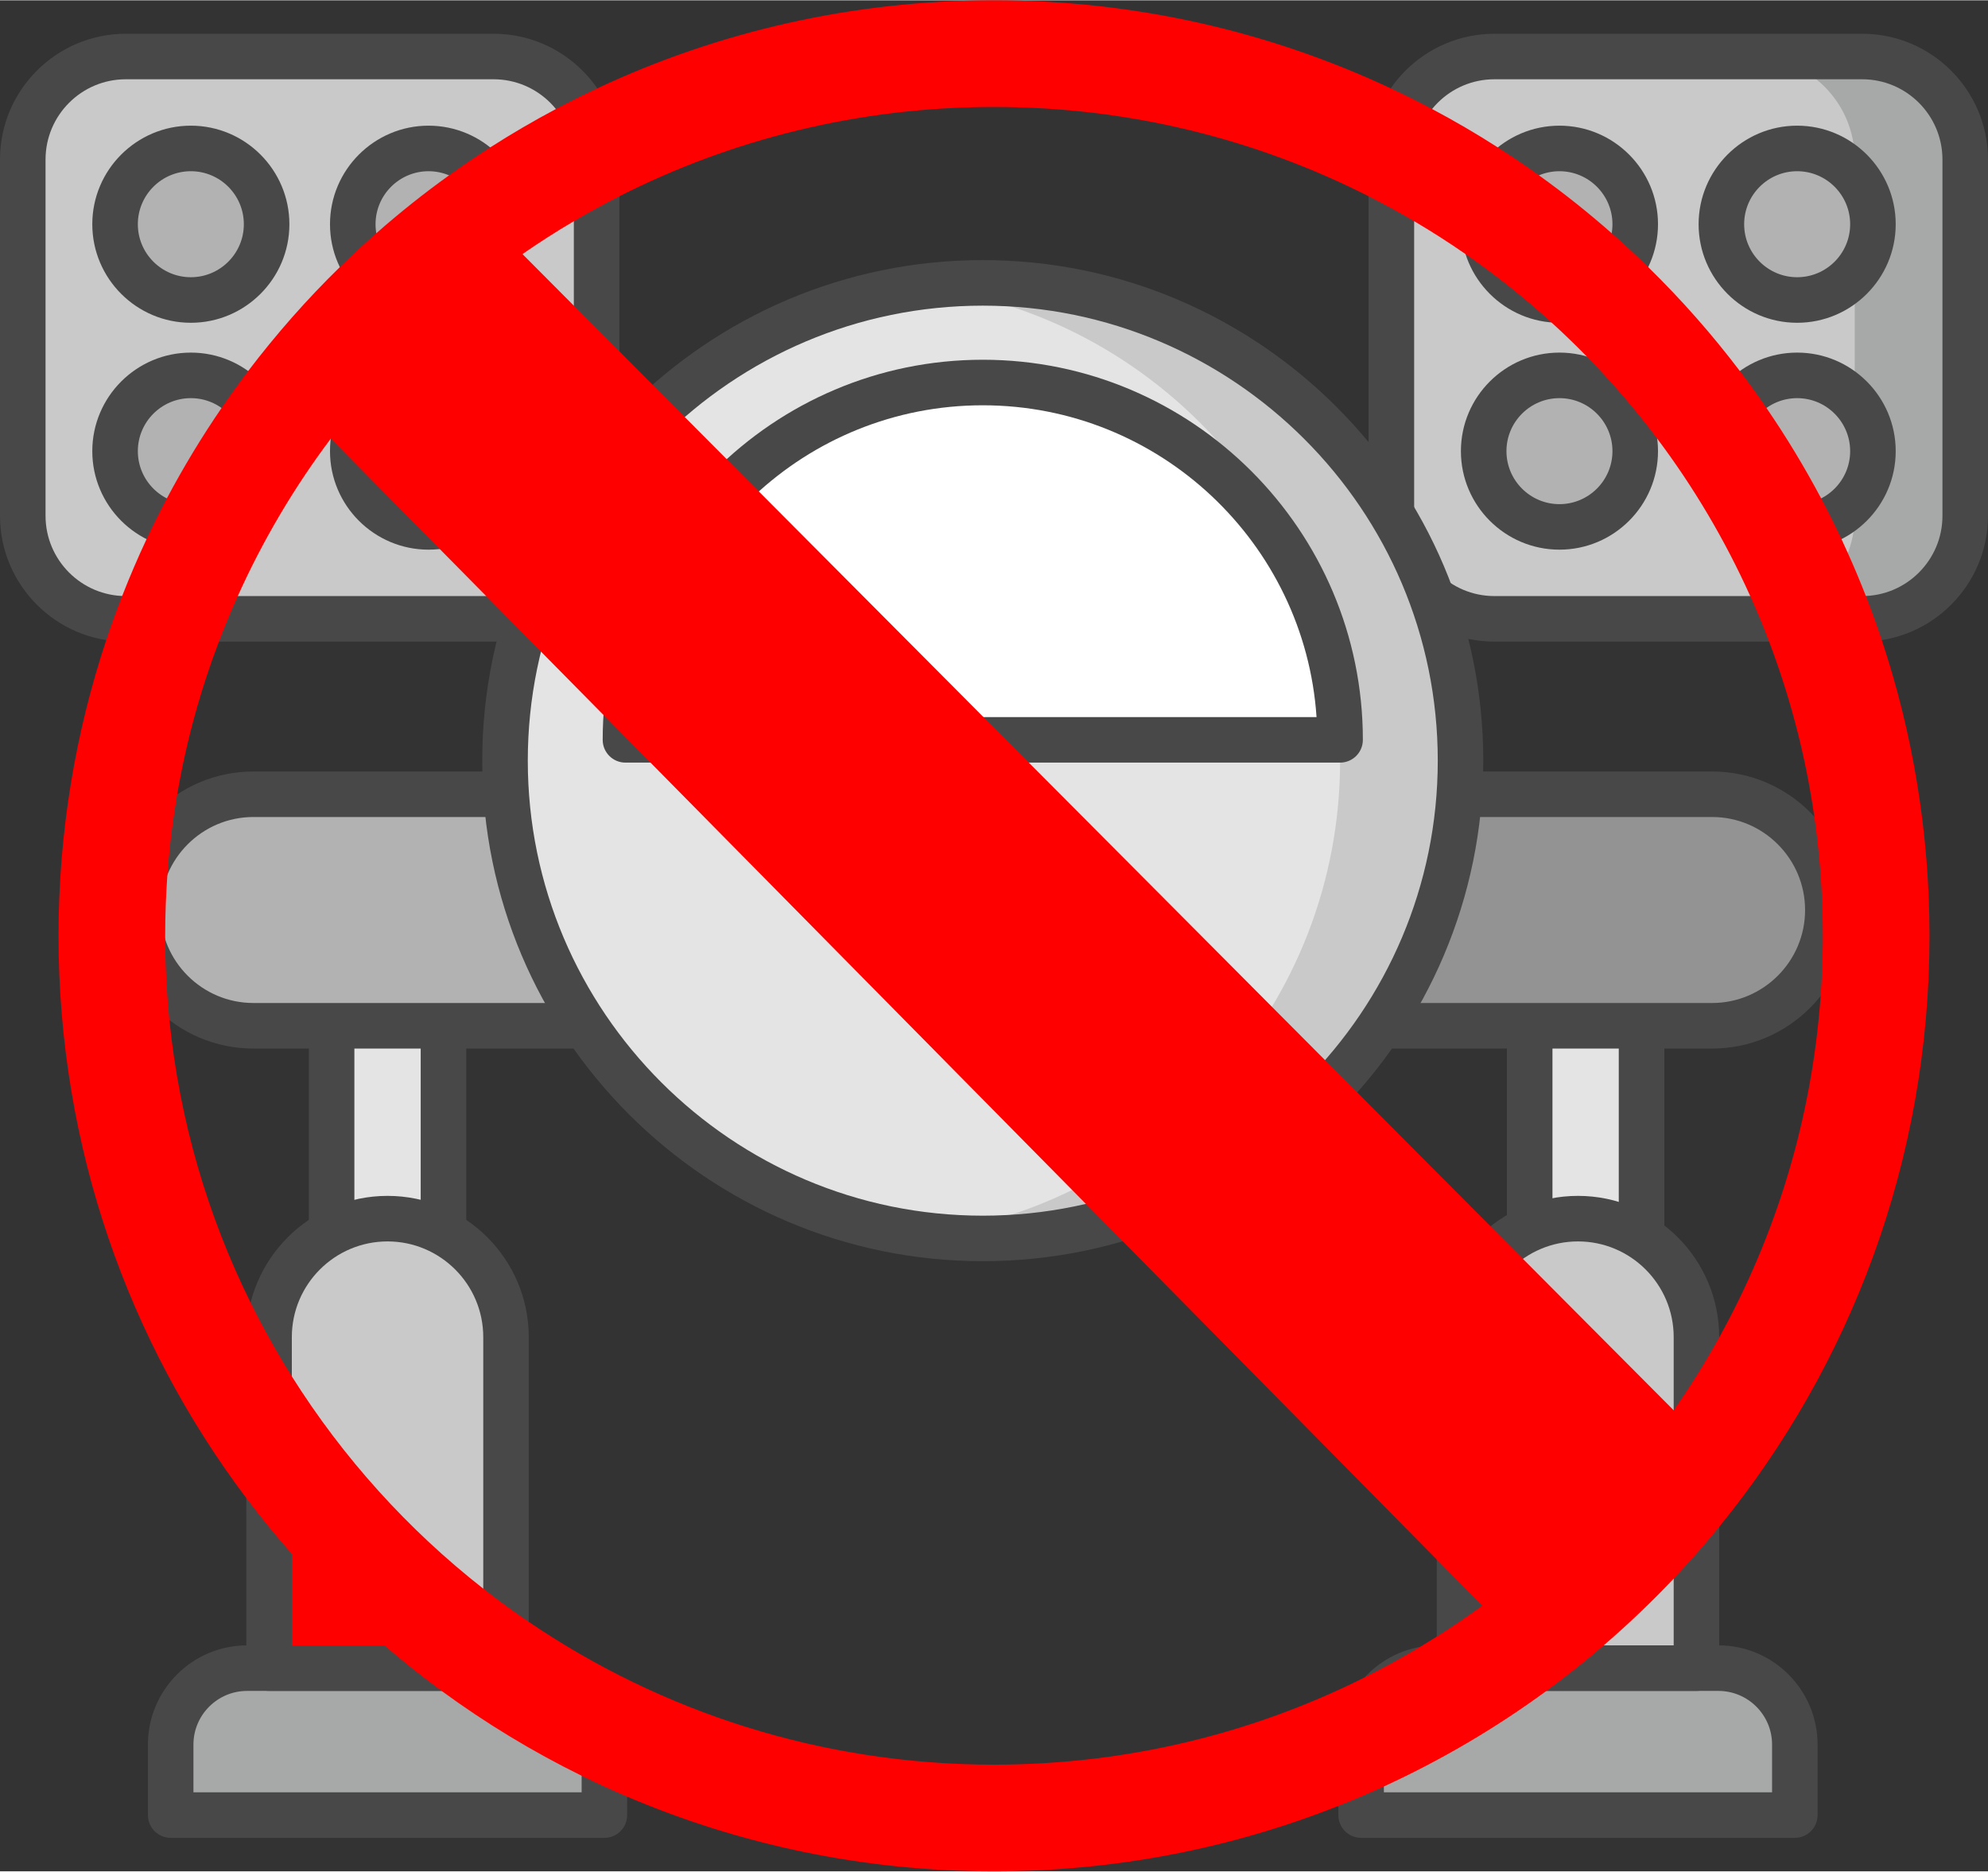 <?xml version="1.0" encoding="UTF-8"?>
<!DOCTYPE svg PUBLIC "-//W3C//DTD SVG 1.1//EN" "http://www.w3.org/Graphics/SVG/1.1/DTD/svg11.dtd">
<!-- Creator: CorelDRAW 2019 (64-Bit) -->
<svg xmlns="http://www.w3.org/2000/svg" xml:space="preserve" width="512px" height="482px" version="1.1" style="shape-rendering:geometricPrecision; text-rendering:geometricPrecision; image-rendering:optimizeQuality; fill-rule:evenodd; clip-rule:evenodd"
viewBox="0 0 512 481.85"
 xmlns:xlink="http://www.w3.org/1999/xlink"
 xmlns:xodm="http://www.corel.com/coreldraw/odm/2003">
 <rect x="0" y="0" width="512" height="481.85" fill="#333333" stroke="none"/>
 <defs>
  <style type="text/css">
   <![CDATA[
    .fil7 {fill:red}
    .fil1 {fill:#484848;fill-rule:nonzero}
    .fil5 {fill:#939393;fill-rule:nonzero}
    .fil3 {fill:#A7A8A8;fill-rule:nonzero}
    .fil4 {fill:#B2B2B2;fill-rule:nonzero}
    .fil2 {fill:#C9C9CA;fill-rule:nonzero}
    .fil0 {fill:#E4E4E4;fill-rule:nonzero}
    .fil6 {fill:white;fill-rule:nonzero}
   ]]>
  </style>
 </defs>
 <g id="Layer_x0020_1">
  <path class="fil0" d="M85.41 230.61l28.81 0 0 119.62 -28.81 0 0 -119.62zm0 0z"/>
  <path class="fil0" d="M393.96 230.61l28.81 0 0 119.62 -28.81 0 0 -119.62zm0 0z"/>
  <path class="fil1" d="M114.22 356.09l-28.81 0c-3.24,0 -5.86,-2.62 -5.86,-5.86l0 -119.62c0,-3.24 2.62,-5.86 5.86,-5.86l28.81 0c3.23,0 5.86,2.62 5.86,5.86l0 119.62c0,3.24 -2.63,5.86 -5.86,5.86l0 0zm-22.95 -11.72l17.08 0 0 -107.9 -17.08 0 0 107.9zm0 0z"/>
  <path class="fil1" d="M422.77 356.09l-28.81 0c-3.23,0 -5.86,-2.62 -5.86,-5.86l0 -119.62c0,-3.24 2.63,-5.86 5.86,-5.86l28.81 0c3.24,0 5.87,2.62 5.87,5.86l0 119.62c0,3.24 -2.63,5.86 -5.87,5.86l0 0zm-22.94 -11.72l17.08 0 0 -107.9 -17.08 0 0 107.9zm0 0z"/>
  <path class="fil2" d="M436.91 429.53l-61.02 0 0 -85.26c0,-16.85 13.66,-30.5 30.51,-30.5 16.85,0 30.51,13.66 30.51,30.5l0 85.26 0 0zm0 0z"/>
  <path class="fil3" d="M462.25 467.37l-111.7 0 0 -18.17c0,-10.86 8.81,-19.67 19.68,-19.67l72.34 0c10.87,0 19.68,8.81 19.68,19.67l0 18.17zm0 0z"/>
  <path class="fil1" d="M436.91 435.39l-61.02 0c-3.24,0 -5.86,-2.63 -5.86,-5.87l0 -85.25c0,-20.05 16.31,-36.37 36.37,-36.37 20.05,0 36.37,16.32 36.37,36.37l0 85.25c0,3.24 -2.62,5.87 -5.86,5.87l0 0zm-55.16 -11.73l49.3 0 0 -79.39c0,-13.59 -11.06,-24.64 -24.65,-24.64 -13.59,0 -24.65,11.05 -24.65,24.64l0 79.39zm0 0z"/>
  <path class="fil1" d="M462.25 473.23l-111.7 0c-3.24,0 -5.86,-2.62 -5.86,-5.86l0 -18.17c0,-14.08 11.45,-25.54 25.53,-25.54l72.35 0c14.09,0 25.54,11.46 25.54,25.54l0 18.17c0,3.24 -2.62,5.86 -5.86,5.86l0 0zm-105.84 -11.72l99.98 0 0 -12.31c0,-7.61 -6.2,-13.81 -13.82,-13.81l-72.35 0c-7.61,0 -13.81,6.2 -13.81,13.81l0 12.31zm0 0z"/>
  <path class="fil2" d="M130.32 429.53l-61.02 0 0 -85.26c0,-16.85 13.66,-30.5 30.51,-30.5 16.85,0 30.51,13.66 30.51,30.5l0 85.26zm0 0z"/>
  <path class="fil3" d="M155.66 467.37l-111.7 0 0 -18.17c0,-10.86 8.81,-19.67 19.68,-19.67l72.35 0c10.86,0 19.67,8.81 19.67,19.67l0 18.17zm0 0z"/>
  <path class="fil1" d="M130.32 435.39l-61.02 0c-3.23,0 -5.86,-2.63 -5.86,-5.87l0 -85.25c0,-20.05 16.32,-36.37 36.37,-36.37 20.06,0 36.37,16.32 36.37,36.37l0 85.25c0,3.24 -2.62,5.87 -5.86,5.87l0 0zm-55.16 -11.73l49.3 0 0 -79.39c0,-13.59 -11.06,-24.64 -24.65,-24.64 -13.59,0 -24.65,11.05 -24.65,24.64l0 79.39zm0 0z"/>
  <path class="fil1" d="M155.66 473.23l-111.7 0c-3.24,0 -5.86,-2.62 -5.86,-5.86l0 -18.17c0,-14.08 11.45,-25.54 25.54,-25.54l72.34 0c14.09,0 25.54,11.46 25.54,25.54l0 18.17c0,3.24 -2.62,5.86 -5.86,5.86l0 0zm-105.84 -11.72l99.98 0 0 -12.31c0,-7.61 -6.2,-13.81 -13.81,-13.81l-72.35 0c-7.62,0 -13.82,6.2 -13.82,13.81l0 12.31zm0 0z"/>
  <path class="fil4" d="M440.94 264.1l-375.67 0c-16.46,0 -29.81,-13.35 -29.81,-29.81 0,-16.47 13.35,-29.82 29.81,-29.82l375.67 0c16.46,0 29.81,13.35 29.81,29.82 0,16.46 -13.35,29.81 -29.81,29.81zm0 0z"/>
  <path class="fil2" d="M479.61 159.3l-94.74 0c-14.65,0 -26.53,-11.88 -26.53,-26.53l0 -91.76c0,-14.65 11.88,-26.53 26.53,-26.53l94.74 0c14.65,0 26.53,11.88 26.53,26.53l0 91.76c0,14.65 -11.88,26.53 -26.53,26.53zm0 0z"/>
  <path class="fil2" d="M127.13 159.3l-94.74 0c-14.65,0 -26.53,-11.88 -26.53,-26.53l0 -91.76c0,-14.65 11.88,-26.53 26.53,-26.53l94.74 0c14.65,0 26.53,11.88 26.53,26.53l0 91.76c0,14.65 -11.88,26.53 -26.53,26.53zm0 0z"/>
  <path class="fil1" d="M127.13 165.16l-94.74 0c-17.86,0 -32.39,-14.53 -32.39,-32.39l0 -91.76c0,-17.86 14.53,-32.39 32.39,-32.39l94.74 0c17.86,0 32.39,14.53 32.39,32.39l0 91.76c0,17.86 -14.53,32.39 -32.39,32.39l0 0zm-94.74 -144.82c-11.39,0 -20.66,9.27 -20.66,20.67l0 91.76c0,11.39 9.27,20.66 20.66,20.66l94.74 0c11.39,0 20.66,-9.27 20.66,-20.66l0 -91.76c0,-11.4 -9.27,-20.67 -20.66,-20.67l-94.74 0zm0 0z"/>
  <path class="fil4" d="M68.66 57.67c0,10.78 -8.73,19.51 -19.51,19.51 -10.78,0 -19.51,-8.73 -19.51,-19.51 0,-10.78 8.73,-19.51 19.51,-19.51 10.78,0 19.51,8.73 19.51,19.51zm0 0z"/>
  <path class="fil4" d="M129.88 57.67c0,10.78 -8.73,19.51 -19.51,19.51 -10.78,0 -19.51,-8.73 -19.51,-19.51 0,-10.78 8.73,-19.51 19.51,-19.51 10.78,0 19.51,8.73 19.51,19.51zm0 0z"/>
  <path class="fil4" d="M68.66 116.11c0,10.78 -8.73,19.51 -19.51,19.51 -10.78,0 -19.51,-8.73 -19.51,-19.51 0,-10.78 8.73,-19.52 19.51,-19.52 10.78,0 19.51,8.74 19.51,19.52zm0 0z"/>
  <path class="fil4" d="M129.88 116.11c0,10.78 -8.73,19.51 -19.51,19.51 -10.78,0 -19.51,-8.73 -19.51,-19.51 0,-10.78 8.73,-19.52 19.51,-19.52 10.78,0 19.51,8.74 19.51,19.52zm0 0z"/>
  <g id="_2552238565648">
   <path class="fil1" d="M49.15 83.05c-13.99,0 -25.38,-11.39 -25.38,-25.38 0,-13.99 11.39,-25.38 25.38,-25.38 13.99,0 25.38,11.39 25.38,25.38 0,13.99 -11.39,25.38 -25.38,25.38zm0 -39.03c-7.53,0 -13.65,6.12 -13.65,13.65 0,7.53 6.12,13.65 13.65,13.65 7.53,0 13.65,-6.12 13.65,-13.65 0,-7.53 -6.12,-13.65 -13.65,-13.65zm0 0z"/>
   <path class="fil1" d="M110.37 83.05c-13.99,0 -25.38,-11.39 -25.38,-25.38 0,-13.99 11.39,-25.38 25.38,-25.38 13.99,0 25.38,11.39 25.38,25.38 0,13.99 -11.39,25.38 -25.38,25.38zm0 -39.03c-7.53,0 -13.65,6.12 -13.65,13.65 0,7.53 6.12,13.65 13.65,13.65 7.53,0 13.65,-6.12 13.65,-13.65 0,-7.53 -6.12,-13.65 -13.65,-13.65zm0 0z"/>
   <path class="fil1" d="M49.15 141.48c-13.99,0 -25.38,-11.38 -25.38,-25.37 0,-14 11.39,-25.38 25.38,-25.38 13.99,0 25.38,11.38 25.38,25.38 0,13.99 -11.39,25.37 -25.38,25.37zm0 -39.02c-7.53,0 -13.65,6.12 -13.65,13.65 0,7.53 6.12,13.65 13.65,13.65 7.53,0 13.65,-6.12 13.65,-13.65 0,-7.53 -6.12,-13.65 -13.65,-13.65zm0 0z"/>
   <path class="fil1" d="M110.37 141.48c-13.99,0 -25.38,-11.38 -25.38,-25.37 0,-14 11.39,-25.38 25.38,-25.38 13.99,0 25.38,11.38 25.38,25.38 0,13.99 -11.39,25.37 -25.38,25.37zm0 -39.02c-7.53,0 -13.65,6.12 -13.65,13.65 0,7.53 6.12,13.65 13.65,13.65 7.53,0 13.65,-6.12 13.65,-13.65 0,-7.53 -6.12,-13.65 -13.65,-13.65zm0 0z"/>
  </g>
  <path class="fil3" d="M479.61 14.48l-28.46 0c14.65,0 26.53,11.88 26.53,26.53l0 91.76c0,14.65 -11.88,26.53 -26.53,26.53l28.46 0c14.65,0 26.53,-11.88 26.53,-26.53l0 -91.76c0,-14.65 -11.88,-26.53 -26.53,-26.53l0 0zm0 0z"/>
  <path class="fil1" d="M479.61 165.16l-94.74 0c-17.86,0 -32.39,-14.53 -32.39,-32.39l0 -91.76c0,-17.86 14.53,-32.39 32.39,-32.39l94.74 0c17.86,0 32.39,14.53 32.39,32.39l0 91.76c0,17.86 -14.53,32.39 -32.39,32.39l0 0zm-94.74 -144.82c-11.39,0 -20.66,9.27 -20.66,20.67l0 91.76c0,11.39 9.27,20.66 20.66,20.66l94.74 0c11.39,0 20.66,-9.27 20.66,-20.66l0 -91.76c0,-11.4 -9.27,-20.67 -20.66,-20.67l-94.74 0zm0 0z"/>
  <path class="fil4" d="M421.14 57.67c0,10.78 -8.73,19.51 -19.51,19.51 -10.78,0 -19.51,-8.73 -19.51,-19.51 0,-10.78 8.73,-19.51 19.51,-19.51 10.78,0 19.51,8.73 19.51,19.51zm0 0z"/>
  <path class="fil4" d="M482.36 57.67c0,10.78 -8.73,19.51 -19.51,19.51 -10.78,0 -19.51,-8.73 -19.51,-19.51 0,-10.78 8.73,-19.51 19.51,-19.51 10.78,0 19.51,8.73 19.51,19.51zm0 0z"/>
  <path class="fil4" d="M421.14 116.11c0,10.78 -8.73,19.51 -19.51,19.51 -10.78,0 -19.51,-8.73 -19.51,-19.51 0,-10.78 8.73,-19.52 19.51,-19.52 10.78,0 19.51,8.74 19.51,19.52zm0 0z"/>
  <path class="fil4" d="M482.36 116.11c0,10.78 -8.73,19.51 -19.51,19.51 -10.78,0 -19.51,-8.73 -19.51,-19.51 0,-10.78 8.73,-19.52 19.51,-19.52 10.78,0 19.51,8.74 19.51,19.52zm0 0z"/>
  <path class="fil1" d="M401.63 83.05c-13.99,0 -25.38,-11.39 -25.38,-25.38 0,-13.99 11.39,-25.38 25.38,-25.38 13.99,0 25.38,11.39 25.38,25.38 0,13.99 -11.39,25.38 -25.38,25.38zm0 -39.03c-7.53,0 -13.65,6.12 -13.65,13.65 0,7.53 6.12,13.65 13.65,13.65 7.53,0 13.65,-6.12 13.65,-13.65 0,-7.53 -6.12,-13.65 -13.65,-13.65zm0 0z"/>
  <path class="fil1" d="M462.85 83.05c-13.99,0 -25.38,-11.39 -25.38,-25.38 0,-13.99 11.39,-25.38 25.38,-25.38 13.99,0 25.38,11.39 25.38,25.38 0,13.99 -11.39,25.38 -25.38,25.38zm0 -39.03c-7.53,0 -13.65,6.12 -13.65,13.65 0,7.53 6.12,13.65 13.65,13.65 7.53,0 13.65,-6.12 13.65,-13.65 0,-7.53 -6.12,-13.65 -13.65,-13.65zm0 0z"/>
  <path class="fil1" d="M401.63 141.48c-13.99,0 -25.38,-11.38 -25.38,-25.37 0,-14 11.39,-25.38 25.38,-25.38 13.99,0 25.38,11.38 25.38,25.38 0,13.99 -11.39,25.37 -25.38,25.37zm0 -39.02c-7.53,0 -13.65,6.12 -13.65,13.65 0,7.53 6.12,13.65 13.65,13.65 7.53,0 13.65,-6.12 13.65,-13.65 0,-7.53 -6.12,-13.65 -13.65,-13.65zm0 0z"/>
  <path class="fil1" d="M462.85 141.48c-13.99,0 -25.38,-11.38 -25.38,-25.37 0,-14 11.39,-25.38 25.38,-25.38 13.99,0 25.38,11.38 25.38,25.38 0,13.99 -11.39,25.37 -25.38,25.37zm0 -39.02c-7.53,0 -13.65,6.12 -13.65,13.65 0,7.53 6.12,13.65 13.65,13.65 7.53,0 13.65,-6.12 13.65,-13.65 0,-7.53 -6.12,-13.65 -13.65,-13.65zm0 0z"/>
  <path class="fil5" d="M440.94 204.47l-113.64 0c16.47,0 29.81,13.35 29.81,29.82 0,16.46 -13.34,29.81 -29.81,29.81l113.64 0c16.46,0 29.81,-13.35 29.81,-29.81 0,-16.47 -13.35,-29.82 -29.81,-29.82zm0 0z"/>
  <path class="fil1" d="M440.94 269.96l-375.67 0c-19.67,0 -35.67,-16 -35.67,-35.67 0,-19.68 16,-35.68 35.67,-35.68l375.67 0c19.67,0 35.67,16 35.67,35.68 0,19.67 -16,35.67 -35.67,35.67zm-375.67 -59.63c-13.2,0 -23.95,10.75 -23.95,23.96 0,13.2 10.75,23.94 23.95,23.94l375.67 0c13.2,0 23.95,-10.74 23.95,-23.94 0,-13.21 -10.75,-23.96 -23.95,-23.96l-375.67 0zm0 0z"/>
  <path class="fil0" d="M376.15 195.82c0,67.95 -55.09,123.04 -123.04,123.04 -67.96,0 -123.05,-55.09 -123.05,-123.04 0,-67.96 55.09,-123.05 123.05,-123.05 67.95,0 123.04,55.09 123.04,123.05zm0 0z"/>
  <path class="fil2" d="M253.11 72.77c-5.26,0 -10.43,0.34 -15.51,0.97 60.63,7.63 107.54,59.37 107.54,122.08 0,62.7 -46.91,114.45 -107.54,122.07 5.08,0.64 10.25,0.97 15.51,0.97 67.95,0 123.04,-55.09 123.04,-123.04 0,-67.96 -55.09,-123.05 -123.04,-123.05l0 0zm0 0z"/>
  <path class="fil6" d="M345.14 190.46c0,-50.82 -41.21,-92.03 -92.03,-92.03 -50.83,0 -92.03,41.21 -92.03,92.03l184.06 0zm0 0z"/>
  <path class="fil1" d="M253.11 324.72c-71.08,0 -128.91,-57.83 -128.91,-128.9 0,-71.09 57.83,-128.91 128.91,-128.91 71.07,0 128.9,57.83 128.9,128.91 0,71.08 -57.83,128.9 -128.9,128.9zm0 -246.08c-64.62,0 -117.18,52.56 -117.18,117.18 0,64.61 52.56,117.18 117.18,117.18 64.61,0 117.18,-52.57 117.18,-117.18 0,-64.62 -52.57,-117.18 -117.18,-117.18zm0 0z"/>
  <path class="fil1" d="M345.14 196.32l-184.06 0c-3.24,0 -5.86,-2.62 -5.86,-5.86 0,-53.98 43.91,-97.89 97.89,-97.89 53.97,0 97.89,43.91 97.89,97.89 0,3.24 -2.63,5.86 -5.86,5.86zm-178 -11.72l171.93 0c-3.02,-44.79 -40.42,-80.3 -85.96,-80.3 -45.55,-0.01 -82.95,35.51 -85.97,80.3l0 0zm0 0z"/>
  <path class="fil7" d="M58.71 159.3c0.81,-1.97 1.66,-3.93 2.53,-5.87 6.5,-14.44 14.55,-28.03 23.96,-40.55l296.55 300.55c-1.93,1.41 -3.88,2.78 -5.86,4.13 -1.93,1.31 -3.89,2.6 -5.86,3.85 -1.43,0.9 -2.86,1.78 -4.31,2.65 -4.64,2.79 -9.4,5.41 -14.27,7.85 -28.72,14.38 -61.14,22.47 -95.45,22.47 -44.41,0 -85.66,-13.56 -119.82,-36.77 -1.97,-1.34 -3.93,-2.72 -5.86,-4.13 -1.98,-1.44 -3.93,-2.92 -5.86,-4.43 -19.41,-15.21 -36.12,-33.71 -49.3,-54.66 -2.04,-3.24 -3.99,-6.55 -5.86,-9.91 -1.66,-2.98 -3.25,-6.01 -4.76,-9.08 -11.04,-22.33 -18.29,-46.86 -20.91,-72.77 -0.28,-2.85 -0.52,-5.71 -0.69,-8.6 -0.25,-4.03 -0.38,-8.1 -0.4,-12.19 0,-0.3 0,-0.61 0,-0.91 0,-5.29 0.2,-10.54 0.57,-15.73 0.3,-4.08 0.71,-8.13 1.24,-12.15 0.37,-2.86 0.8,-5.71 1.29,-8.54 2.33,-13.6 5.96,-26.76 10.74,-39.35 0.75,-1.97 1.52,-3.92 2.33,-5.86zm75.85 -93.94c4.3,-2.98 8.71,-5.81 13.23,-8.47 1.94,-1.14 3.89,-2.25 5.87,-3.33 1.93,-1.06 3.89,-2.09 5.86,-3.09 28.98,-14.71 61.76,-23 96.48,-23 34.72,0 67.5,8.29 96.48,23 1.97,1 3.93,2.03 5.86,3.09 1.98,1.08 3.93,2.19 5.87,3.33 4.52,2.66 8.93,5.49 13.23,8.47 7.77,5.38 15.16,11.27 22.13,17.6 3.11,2.83 6.14,5.75 9.08,8.76 6.5,6.64 12.56,13.71 18.15,21.16 9.41,12.52 17.46,26.11 23.96,40.55 0.86,1.92 1.69,3.84 2.5,5.78 0.01,0.03 0.02,0.06 0.03,0.09 0,0 0,0 0.01,0 0.8,1.94 1.57,3.89 2.32,5.86 5.45,14.35 9.4,29.44 11.65,45.08 0.63,4.39 1.13,8.83 1.49,13.3 0.46,5.74 0.7,11.53 0.7,17.39 0,0.7 -0.01,1.41 -0.01,2.11 -0.05,4.49 -0.23,8.95 -0.55,13.37 -2.27,31.74 -11.49,61.56 -26.13,87.95 -1.87,3.36 -3.82,6.67 -5.86,9.92 -1.89,3 -3.84,5.94 -5.86,8.84l-296.49 -297.76zm234.27 -37.36c-1.76,-0.94 -3.53,-1.85 -5.31,-2.74 -1.77,-0.88 -3.55,-1.74 -5.34,-2.58 -31.02,-14.55 -65.65,-22.68 -102.18,-22.68 -36.53,0 -71.16,8.13 -102.18,22.68 -1.79,0.84 -3.57,1.7 -5.34,2.58 -1.78,0.89 -3.55,1.8 -5.31,2.74 -5.78,3.07 -11.43,6.37 -16.92,9.89 -1.76,1.12 -3.49,2.27 -5.22,3.43 -1.81,1.23 -3.61,2.48 -5.38,3.76 -6.5,4.66 -12.75,9.64 -18.73,14.91 -1.65,1.44 -3.27,2.91 -4.88,4.4 -1.52,1.42 -3.03,2.86 -4.52,4.32 -8.51,8.32 -16.4,17.27 -23.61,26.77 -1.17,1.55 -2.34,3.12 -3.48,4.71 -1.14,1.58 -2.27,3.18 -3.37,4.8 -5.12,7.47 -9.82,15.25 -14.09,23.29 -0.91,1.73 -1.81,3.47 -2.68,5.22 -0.87,1.75 -1.72,3.5 -2.55,5.27 -2.25,4.8 -4.34,9.68 -6.28,14.64 -0.74,1.9 -1.45,3.8 -2.14,5.71 -0.68,1.88 -1.33,3.76 -1.96,5.65 -7.97,23.94 -12.29,49.54 -12.29,76.16 0,54.35 18.01,104.51 48.37,144.82 1.91,2.53 3.86,5.02 5.86,7.47 1.91,2.34 3.87,4.64 5.86,6.91l0 23.53 23.82 0c2.33,2 4.69,3.96 7.09,5.87 2.51,2 5.07,3.95 7.67,5.86 11.31,8.29 23.37,15.61 36.06,21.85 1.94,0.96 3.89,1.89 5.86,2.79 1.94,0.89 3.9,1.75 5.86,2.59 29.01,12.38 60.95,19.23 94.48,19.23 31.32,0 61.24,-5.97 88.69,-16.85 1.96,-0.77 3.92,-1.58 5.86,-2.41 1.97,-0.84 3.92,-1.7 5.86,-2.6 14.82,-6.8 28.83,-15.06 41.85,-24.6 2.6,-1.91 5.16,-3.86 7.67,-5.86 2.4,-1.91 4.76,-3.87 7.09,-5.87 6.3,-5.42 12.32,-11.16 18.03,-17.19 1.99,-2.11 3.94,-4.25 5.86,-6.42 1.99,-2.27 3.95,-4.58 5.86,-6.92 33.85,-41.49 54.16,-94.48 54.16,-152.2 0,-26.62 -4.32,-52.22 -12.29,-76.16 -0.63,-1.89 -1.28,-3.77 -1.96,-5.65 0,0 0,0 0,0 -0.69,-1.91 -1.4,-3.82 -2.14,-5.71 -1.46,-3.73 -3,-7.42 -4.64,-11.06 -0.54,-1.2 -1.08,-2.39 -1.64,-3.58 -0.83,-1.77 -1.68,-3.52 -2.55,-5.27 -0.87,-1.75 -1.77,-3.49 -2.68,-5.22 -4.27,-8.04 -8.97,-15.82 -14.09,-23.29 -1.1,-1.62 -2.23,-3.22 -3.37,-4.8 -1.14,-1.59 -2.3,-3.16 -3.48,-4.71 -7.21,-9.5 -15.1,-18.45 -23.61,-26.77 -1.49,-1.46 -3,-2.9 -4.52,-4.32 -1.61,-1.49 -3.23,-2.96 -4.88,-4.4 -5.98,-5.27 -12.23,-10.25 -18.73,-14.91 -1.77,-1.28 -3.57,-2.53 -5.38,-3.76 -1.73,-1.16 -3.46,-2.31 -5.22,-3.43 -5.49,-3.52 -11.14,-6.82 -16.92,-9.89z"/>
 </g>
</svg>
